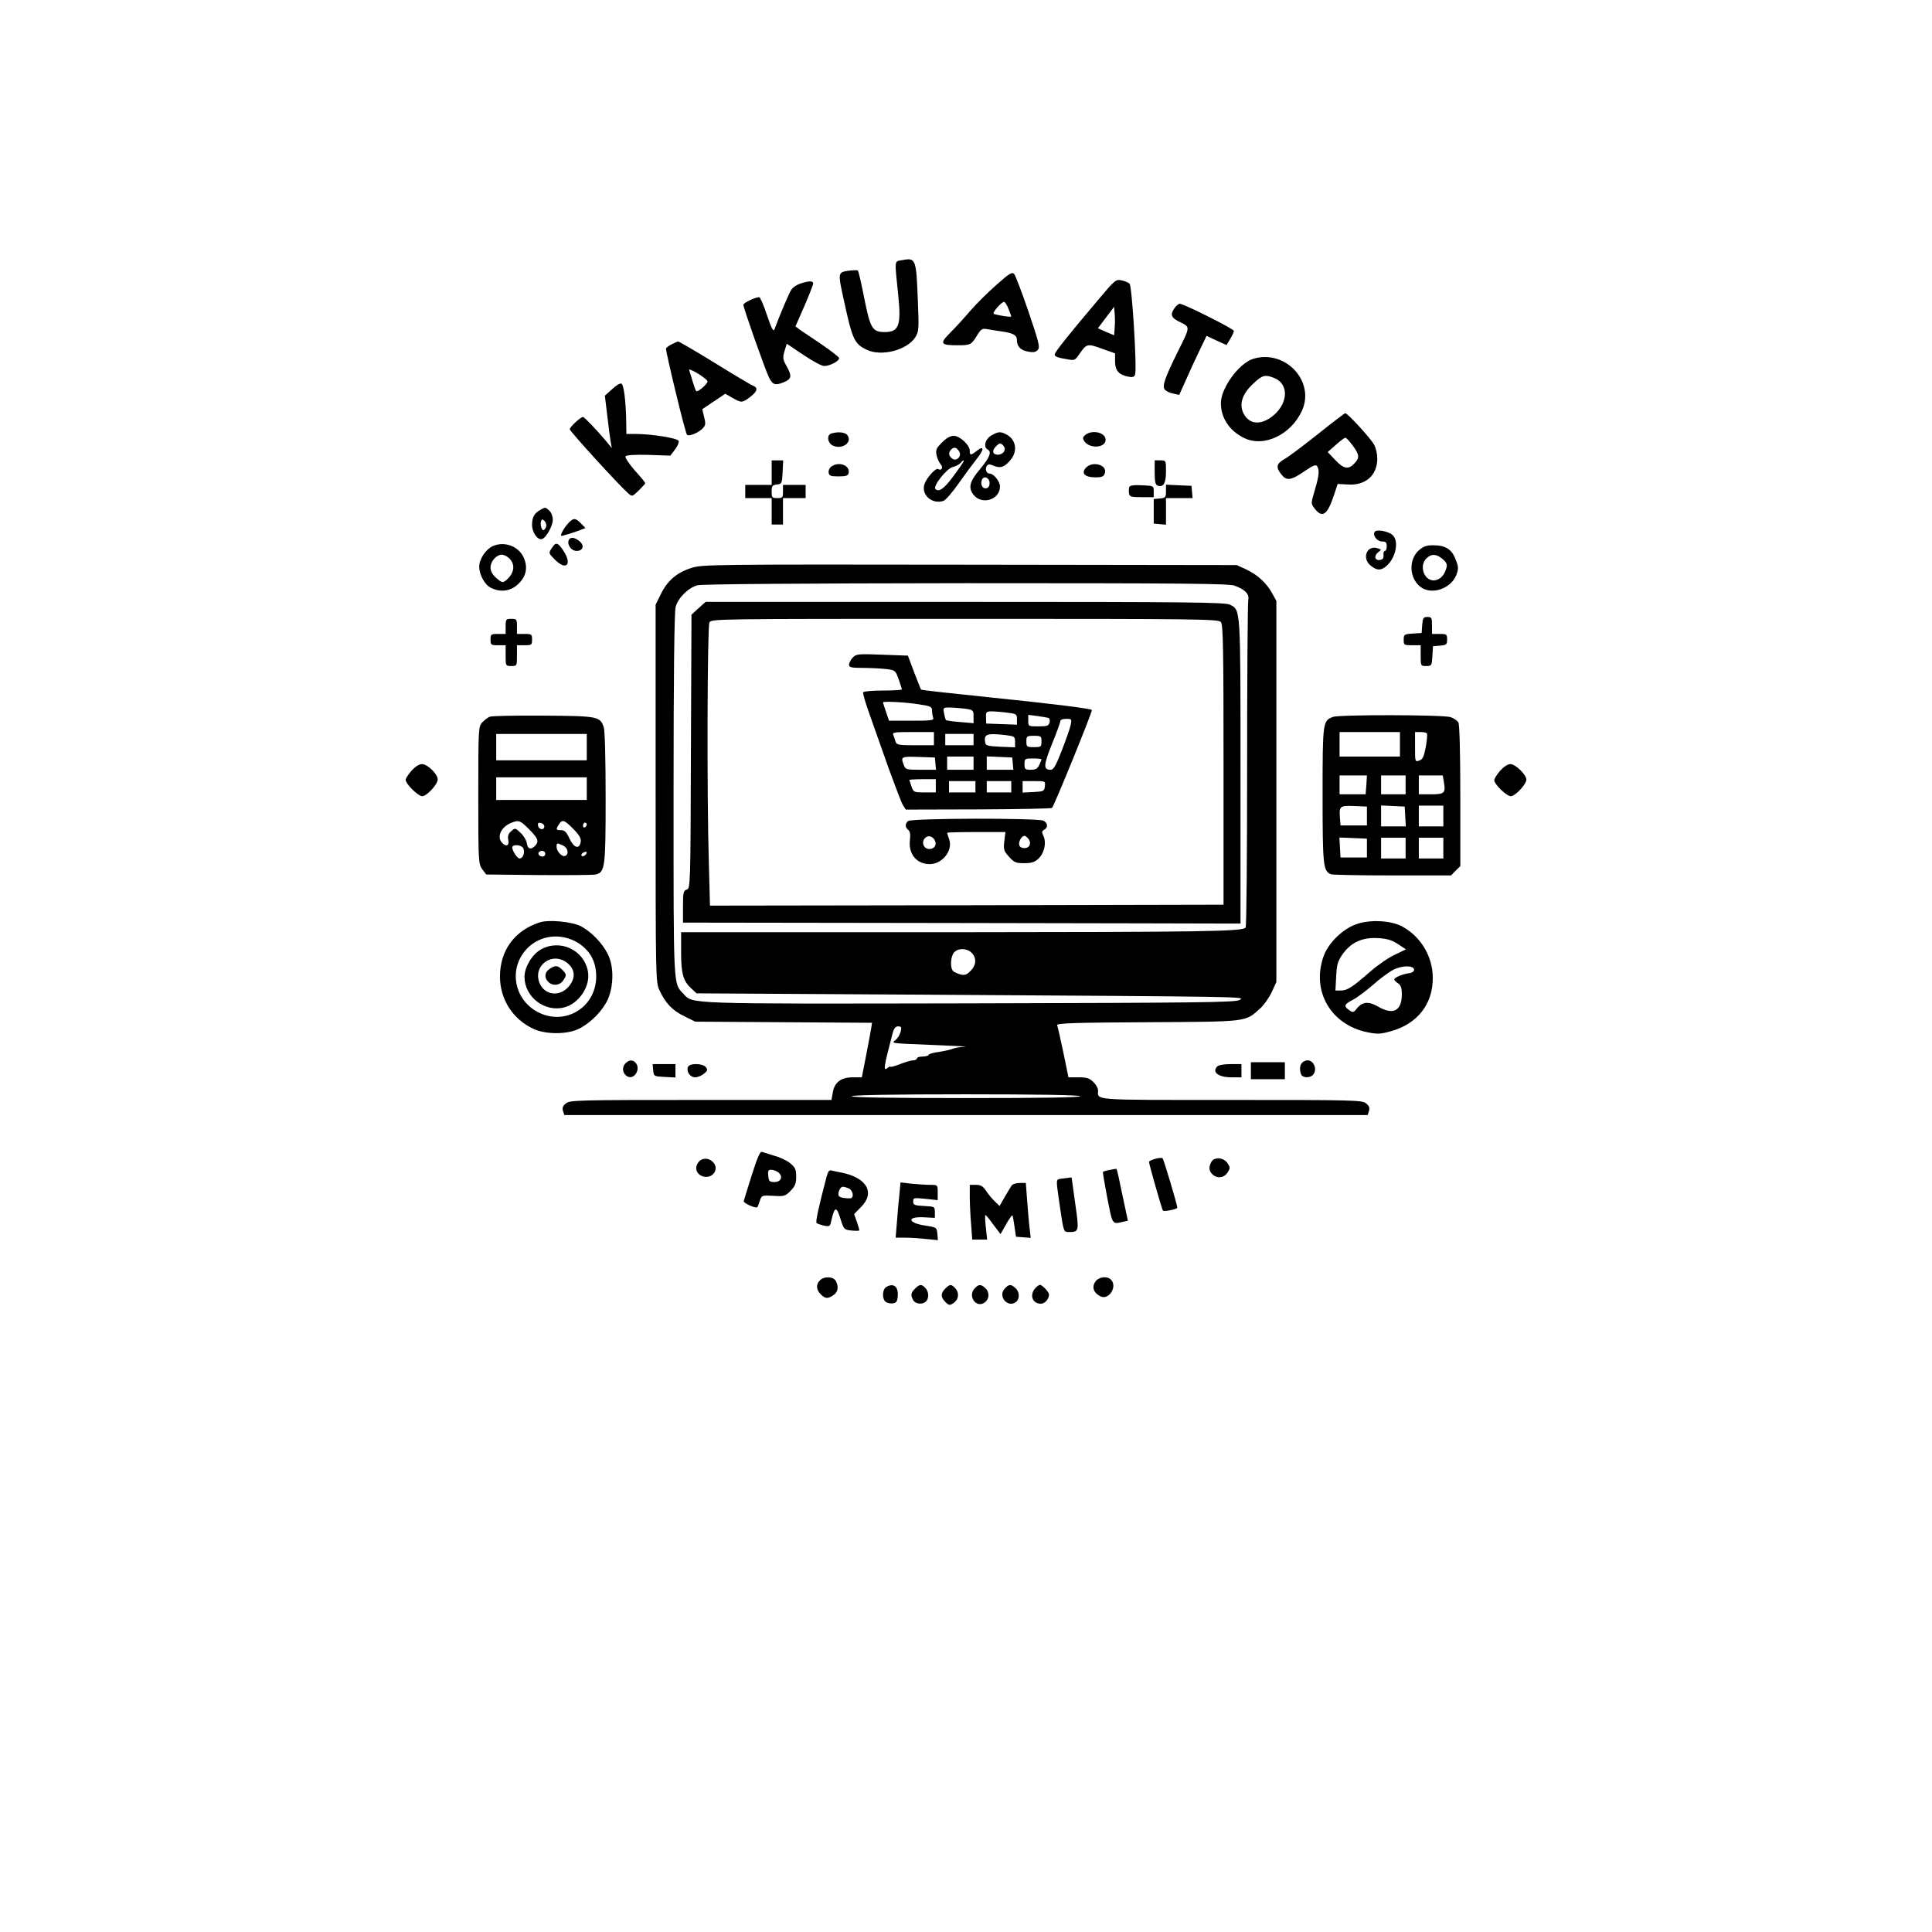 <svg version="1.0" xmlns="http://www.w3.org/2000/svg" width="1024pt" height="1024pt" viewBox="0 0 1024 1024" preserveAspectRatio="xMidYMid meet">
	<g transform="translate(0,1024) scale(0.1,-0.1)" fill="#000000" stroke="none" class="logo-svg">
<path d="M4780 8861 c-40 -7 -39 5 -20 -177 18 -168 5 -204 -70 -204 -66 0
-77 18 -109 178 -15 78 -31 145 -34 148 -3 3 -26 2 -51 -1 -56 -9 -56 -9 -21
-167 43 -198 54 -221 119 -252 78 -37 213 -2 257 66 19 31 20 42 14 188 -9
231 -10 235 -85 221z"/>
<path d="M5282 8731 c-44 -39 -107 -101 -139 -138 -32 -38 -80 -90 -107 -117
-57 -57 -52 -66 39 -66 69 0 73 2 104 53 20 32 27 37 50 33 14 -3 49 -8 76
-12 65 -9 85 -20 85 -47 0 -34 20 -54 61 -61 27 -5 40 -2 50 10 12 15 5 41
-50 203 -35 102 -69 192 -76 199 -10 12 -27 2 -93 -57z m63 -127 c8 -20 15
-39 15 -41 0 -6 -81 7 -93 14 -9 6 41 63 55 63 4 0 15 -16 23 -36z"/>
<path d="M5814 8643 c-154 -182 -224 -270 -224 -282 0 -11 16 -17 71 -26 33
-6 38 -4 59 27 39 57 43 58 120 30 l70 -25 0 -42 c0 -48 19 -71 68 -81 24 -5
33 -3 38 10 11 28 -16 470 -29 482 -7 7 -26 15 -43 18 -30 7 -35 2 -130 -111z
m94 -141 l-3 -39 -43 18 -43 19 43 57 43 57 3 -37 c2 -20 2 -54 0 -75z"/>
<path d="M4242 8737 c-19 -6 -40 -20 -48 -33 -12 -18 -58 -126 -89 -209 -6
-15 -15 2 -40 75 -17 52 -36 95 -41 95 -23 -1 -84 -30 -84 -41 0 -16 118 -351
137 -387 19 -37 33 -41 77 -23 42 17 45 33 14 87 -19 34 -20 43 -10 78 l12 39
88 -59 c48 -32 97 -59 110 -59 31 0 84 28 79 43 -2 6 -44 39 -93 72 -49 33
-100 68 -114 77 l-24 18 47 107 c26 60 47 114 47 121 0 14 -22 14 -68 -1z"/>
<path d="M6226 8608 c-26 -36 -19 -53 30 -76 53 -26 53 -23 -13 -155 -68 -138
-84 -182 -70 -201 7 -9 27 -19 45 -22 l32 -7 38 84 c20 46 53 117 72 156 l35
73 53 -25 53 -24 19 32 c11 18 20 37 20 43 0 11 -266 144 -287 144 -6 0 -19
-10 -27 -22z"/>
<path d="M3558 8414 c-16 -8 -28 -18 -28 -22 0 -25 102 -447 111 -456 10 -11
62 10 85 35 14 15 15 25 6 59 l-10 41 61 41 61 41 37 -21 c48 -28 53 -28 95 4
38 29 43 48 17 59 -10 3 -102 58 -204 121 -102 63 -190 114 -195 114 -5 -1
-21 -8 -36 -16z m192 -195 c0 -15 -53 -60 -60 -52 -4 5 -12 28 -19 52 -7 23
-15 50 -18 58 -4 9 14 2 46 -17 28 -17 51 -36 51 -41z"/>
<path d="M6645 8339 c-77 -22 -176 -157 -174 -238 1 -77 45 -143 120 -181 105
-54 251 14 310 144 70 155 -88 324 -256 275z m110 -103 c83 -35 71 -147 -23
-211 -58 -39 -112 -31 -140 22 -26 48 -9 105 50 159 49 47 63 50 113 30z"/>
<path d="M3244 8177 l-38 -34 13 -109 c7 -59 15 -121 18 -138 l6 -31 -33 40
c-50 59 -113 125 -120 125 -13 0 -70 -53 -70 -65 0 -11 257 -293 309 -339 21
-19 22 -19 56 14 19 19 35 36 35 39 0 4 -25 34 -56 68 -30 35 -52 68 -49 74 5
7 46 10 123 8 l115 -4 25 33 c13 17 22 38 19 45 -6 15 -144 37 -230 37 l-47 0
-1 68 c-2 109 -13 195 -26 199 -7 3 -29 -11 -49 -30z"/>
<path d="M6985 7939 c-77 -61 -156 -121 -177 -132 -43 -25 -47 -43 -17 -81 28
-36 50 -33 121 15 48 33 62 38 69 28 13 -21 11 -48 -12 -126 -21 -70 -21 -72
-3 -96 42 -56 69 -38 104 68 l20 60 55 -3 c93 -6 155 49 155 138 0 23 -7 55
-17 73 -16 31 -140 167 -153 167 -3 0 -69 -50 -145 -111z m185 -61 c36 -49 37
-64 8 -95 -31 -33 -56 -29 -101 19 l-40 42 43 38 c23 21 46 38 51 38 5 0 22
-19 39 -42z"/>
<path d="M4408 7943 c-28 -7 -23 -51 7 -65 51 -23 106 20 75 57 -12 14 -46 18
-82 8z"/>
<path d="M5258 7934 c-35 -18 -48 -62 -24 -76 24 -13 12 -42 -40 -105 -56 -66
-64 -100 -32 -138 46 -53 138 -22 138 46 0 28 -33 69 -56 69 -16 0 -24 24 -14
40 7 11 14 11 38 1 35 -15 59 -6 91 35 36 46 25 106 -26 132 -28 15 -42 15
-75 -4z m62 -59 c15 -19 -3 -45 -31 -45 -27 0 -33 19 -13 41 21 23 28 24 44 4z
m-75 -195 c0 -16 -6 -26 -18 -28 -19 -4 -32 20 -23 44 9 25 41 13 41 -16z"/>
<path d="M5754 7936 c-15 -12 -17 -18 -8 -33 27 -43 114 -38 114 6 0 38 -68
55 -106 27z"/>
<path d="M4993 7895 c-30 -30 -35 -40 -29 -67 3 -17 13 -39 22 -49 15 -17 4
-36 -14 -25 -12 7 -58 -43 -71 -77 -22 -57 37 -112 99 -92 11 3 48 45 81 93
34 48 77 106 96 130 40 49 40 74 1 43 -33 -26 -38 -26 -38 0 0 30 -53 79 -85
79 -18 0 -39 -12 -62 -35z m91 -48 c16 -25 -16 -56 -38 -37 -19 15 -20 32 -4
48 15 15 28 11 42 -11z m19 -60 c-4 -8 -28 -41 -53 -75 -46 -62 -74 -82 -92
-64 -15 15 60 110 93 117 15 4 33 13 40 21 15 18 23 18 12 1z"/>
<path d="M4090 7735 l0 -65 -70 0 -70 0 0 -35 0 -35 70 0 70 0 0 -70 0 -70 30
0 30 0 0 70 0 70 60 0 60 0 0 35 0 35 -60 0 -60 0 0 -35 c0 -32 -2 -35 -30
-35 -28 0 -30 3 -30 34 0 30 3 35 28 38 26 3 27 6 30 66 l3 62 -31 0 -30 0 0
-65z"/>
<path d="M6120 7736 c0 -50 4 -65 16 -70 30 -11 44 13 44 75 0 59 0 59 -30 59
l-30 0 0 -64z"/>
<path d="M4406 7767 c-10 -7 -16 -22 -14 -33 3 -16 12 -19 53 -19 40 0 50 4
53 18 8 41 -52 63 -92 34z"/>
<path d="M5755 7760 c-26 -29 -5 -50 51 -50 35 0 44 4 50 22 14 44 -66 67
-101 28z"/>
<path d="M5985 7658 c-2 -7 -3 -22 -1 -33 3 -18 11 -20 67 -20 l64 0 0 30 c0
30 0 30 -63 33 -44 2 -64 -1 -67 -10z"/>
<path d="M6180 7636 c0 -32 -3 -35 -32 -38 l-33 -3 0 -65 0 -65 33 -3 32 -3 0
70 0 71 71 0 70 0 -3 33 -3 32 -67 3 -68 3 0 -35z"/>
<path d="M2865 7538 c-33 -17 -45 -40 -45 -80 0 -40 30 -83 53 -75 22 7 57 70
57 102 0 18 -8 39 -18 48 -22 20 -21 20 -47 5z m29 -91 c-3 -9 -10 -17 -14
-17 -10 0 -18 31 -12 48 4 12 7 11 19 0 7 -8 11 -22 7 -31z"/>
<path d="M3013 7468 c-25 -27 -47 -68 -37 -68 9 0 68 18 103 32 l24 9 -23 24
c-29 31 -41 31 -67 3z"/>
<path d="M7286 7421 c-12 -19 13 -51 39 -51 20 0 25 -5 25 -25 0 -14 -4 -25
-10 -25 -5 0 -9 -10 -7 -22 1 -17 -4 -24 -20 -26 -28 -4 -32 24 -6 43 15 11
15 13 -5 19 -58 19 -86 -54 -36 -93 32 -25 52 -26 80 -3 51 41 71 134 35 166
-23 21 -86 32 -95 17z"/>
<path d="M3014 7376 c-9 -24 15 -56 42 -56 35 0 43 29 15 52 -28 22 -50 23
-57 4z"/>
<path d="M2613 7346 c-38 -17 -73 -69 -73 -109 0 -43 29 -96 61 -112 50 -26
105 -19 144 18 43 39 54 87 32 139 -26 62 -102 91 -164 64z m87 -66 c34 -34
25 -83 -22 -119 -14 -10 -21 -8 -47 15 -21 18 -31 37 -31 56 0 33 31 68 60 68
11 0 29 -9 40 -20z"/>
<path d="M2924 7334 c-17 -25 -17 -26 18 -61 61 -61 92 -23 43 50 -30 44 -39
45 -61 11z"/>
<path d="M7520 7323 c-55 -49 -51 -147 8 -193 58 -46 162 -11 191 63 12 33 12
42 -4 82 -20 54 -54 75 -119 75 -36 0 -52 -6 -76 -27z m126 -46 c21 -18 26
-29 20 -48 -10 -38 -33 -61 -62 -65 -54 -6 -85 75 -44 116 26 26 53 25 86 -3z"/>
<path d="M3665 7230 c-78 -25 -127 -67 -162 -138 l-28 -57 0 -1000 c0 -994 0
-1000 21 -1045 31 -67 68 -106 132 -137 l57 -28 469 -3 468 -3 -5 -32 c-3 -18
-15 -83 -27 -144 l-22 -113 -48 0 c-62 0 -98 -27 -106 -81 l-7 -39 -692 0
c-654 0 -694 -1 -715 -18 -17 -13 -21 -24 -16 -40 l7 -22 2129 0 2129 0 7 22
c5 16 1 27 -16 40 -21 17 -61 18 -715 18 -751 0 -705 -3 -705 51 0 11 -11 31
-25 44 -20 20 -34 25 -78 25 l-54 0 -27 132 c-15 72 -30 137 -33 144 -4 11 90
14 479 16 536 3 517 1 596 72 22 20 50 60 63 89 l24 52 0 1010 0 1010 -22 40
c-29 54 -78 99 -138 127 l-50 23 -1415 2 c-1371 2 -1417 1 -1475 -17z m2878
-94 c56 -20 80 -45 73 -76 -3 -14 -6 -407 -6 -875 0 -467 -3 -855 -8 -861 -14
-21 -198 -24 -1589 -25 l-1403 0 0 -105 c0 -115 11 -154 55 -194 l27 -25 1206
-7 c1745 -11 1702 -10 1672 -28 -22 -13 -202 -15 -1430 -18 -1525 -3 -1466 -4
-1518 51 -54 57 -52 19 -52 1054 0 636 4 971 11 996 13 48 67 102 116 115 25
6 518 10 1423 11 1144 0 1392 -2 1423 -13z m-1393 -1946 c27 -27 25 -66 -6
-96 -19 -20 -31 -24 -52 -19 -15 4 -33 11 -39 17 -18 15 -16 78 4 100 21 24
68 23 93 -2z m-376 -417 c-4 -16 -15 -35 -26 -44 -25 -20 -36 -18 207 -28 110
-4 181 -8 158 -9 -23 -1 -53 -6 -67 -12 -14 -5 -47 -12 -73 -16 -27 -3 -49
-10 -51 -15 -2 -5 -17 -9 -33 -9 -16 0 -29 -4 -29 -10 0 -5 -9 -10 -20 -10
-10 0 -42 -9 -70 -20 -27 -11 -50 -17 -50 -14 0 4 -7 1 -15 -6 -25 -20 -22 0
26 183 7 27 15 37 30 37 16 0 18 -5 13 -27z m951 -343 c4 -7 -200 -10 -605
-10 -405 0 -609 3 -605 10 4 6 217 10 605 10 388 0 601 -4 605 -10z"/>
<path d="M3702 7016 l-37 -34 -3 -726 c-2 -712 -3 -725 -22 -731 -18 -6 -20
-15 -20 -91 l0 -84 1410 -2 c776 -1 1440 -3 1478 -3 l67 0 0 805 c0 876 1 856
-56 885 -24 13 -222 15 -1404 15 l-1375 0 -38 -34z m2769 -73 c12 -13 14 -144
14 -757 l0 -741 -1361 -3 -1361 -2 -6 227 c-11 366 -8 1252 3 1274 11 19 36
19 1354 19 1237 0 1345 -1 1357 -17z"/>
<path d="M4519 6754 c-10 -11 -19 -28 -19 -37 0 -14 11 -17 73 -17 39 0 95 -3
123 -6 49 -6 50 -7 67 -54 9 -26 17 -50 17 -54 0 -3 -45 -6 -99 -6 -55 0 -102
-4 -106 -9 -3 -5 13 -60 36 -123 22 -62 67 -189 100 -283 34 -93 67 -180 75
-193 l15 -23 382 1 c211 1 387 4 393 8 10 8 216 513 211 519 -8 8 -227 35
-552 68 -192 20 -351 37 -353 40 -2 2 -18 43 -37 92 l-33 88 -137 5 c-128 5
-137 4 -156 -16z m344 -246 c70 -10 77 -14 77 -34 0 -12 3 -29 6 -38 5 -14 -9
-16 -114 -16 l-120 0 -16 47 c-9 26 -16 48 -16 50 0 7 111 2 183 -9z m251 -24
c45 -7 46 -8 46 -42 l0 -35 -71 6 c-39 3 -73 8 -75 10 -2 2 -7 18 -10 35 -6
31 -5 32 28 32 20 0 56 -3 82 -6z m215 -20 c59 -7 61 -8 61 -36 l0 -29 -82 3
-81 3 -1 33 c-1 36 -1 36 103 26z m228 -29 c6 -2 9 -13 6 -24 -5 -18 -13 -21
-59 -21 -54 0 -54 0 -54 31 l0 30 48 -6 c26 -4 52 -8 59 -10z m118 -37 c-4
-18 -25 -79 -47 -135 -30 -78 -44 -103 -58 -103 -41 0 -40 22 5 135 25 61 45
116 45 123 0 7 13 12 31 12 29 0 30 -1 24 -32z m-725 -73 l0 -35 -99 0 c-85 0
-99 2 -104 18 -2 9 -8 25 -12 35 -7 16 2 17 104 17 l111 0 0 -35z m210 -5 l0
-30 -75 0 -75 0 0 30 0 30 75 0 75 0 0 -30z m168 24 c49 -6 52 -8 52 -36 l0
-29 -77 3 c-66 3 -78 6 -81 21 -9 46 7 52 106 41z m192 -34 c0 -28 -2 -30 -40
-30 -38 0 -40 2 -40 30 0 28 2 30 40 30 38 0 40 -2 40 -30z m-562 -117 l3 -33
-81 0 c-77 0 -81 1 -90 26 -17 43 -14 45 78 42 l87 -3 3 -32z m202 2 l0 -35
-70 0 -70 0 0 35 0 35 70 0 70 0 0 -35z m208 -2 l3 -33 -70 0 -71 0 0 35 0 36
68 -3 67 -3 3 -32z m152 22 c0 -2 -5 -16 -12 -30 -9 -19 -19 -25 -45 -25 -30
0 -33 3 -33 30 0 29 2 30 45 30 25 0 45 -2 45 -5z m-560 -140 l0 -35 -59 0
c-57 0 -59 1 -70 31 -6 18 -11 34 -11 35 0 2 32 4 70 4 l70 0 0 -35z m210 -5
l0 -30 -70 0 -70 0 0 30 0 30 70 0 70 0 0 -30z m190 0 l0 -30 -65 0 -65 0 0
30 0 30 65 0 65 0 0 -30z m178 3 c-3 -27 -6 -28 -60 -31 l-58 -3 0 31 0 30 61
0 c60 0 60 0 57 -27z"/>
<path d="M4812 5888 c-16 -16 -15 -33 2 -47 10 -8 12 -24 9 -51 -10 -74 34
-130 104 -130 69 0 126 74 103 134 -5 15 -10 29 -10 32 0 2 70 4 155 4 l154 0
-6 -48 c-5 -44 -3 -52 25 -83 27 -30 36 -34 80 -34 39 0 56 5 76 24 31 29 43
83 27 119 -10 21 -10 27 3 34 22 12 20 35 -3 48 -29 15 -703 14 -719 -2z m141
-99 c15 -24 1 -49 -27 -49 -29 0 -44 33 -25 56 15 18 38 15 52 -7z m497 6 c19
-23 8 -50 -20 -50 -16 0 -26 6 -28 18 -4 18 14 47 28 47 4 0 13 -7 20 -15z"/>
<path d="M7538 6928 l-3 -43 -47 -3 c-46 -3 -48 -5 -48 -33 0 -28 2 -29 45
-29 l45 0 0 -55 c0 -54 0 -55 29 -55 29 0 30 2 33 53 l3 52 38 3 c34 3 37 6
37 33 0 27 -2 29 -40 29 l-40 0 0 45 c0 41 -2 45 -24 45 -22 0 -25 -5 -28 -42z"/>
<path d="M2680 6920 l0 -40 -40 0 c-38 0 -40 -2 -40 -30 0 -28 2 -30 40 -30
l40 0 0 -55 c0 -54 0 -55 30 -55 30 0 30 1 30 55 l0 55 40 0 c38 0 40 2 40 30
0 28 -2 30 -40 30 l-40 0 0 40 c0 38 -2 40 -30 40 -28 0 -30 -2 -30 -40z"/>
<path d="M2595 6441 c-11 -5 -29 -19 -40 -31 -19 -21 -20 -36 -20 -385 0 -354
1 -364 21 -392 l21 -28 279 -3 c153 -1 289 0 301 3 50 12 53 37 53 408 0 208
-4 356 -10 373 -20 57 -30 59 -320 61 -146 1 -274 -1 -285 -6z m515 -161 l0
-70 -240 0 -240 0 0 70 0 70 240 0 240 0 0 -70z m0 -220 l0 -60 -240 0 -240 0
0 60 0 60 240 0 240 0 0 -60z m-305 -216 c49 -50 53 -64 29 -89 -22 -21 -38
-14 -42 17 -2 14 -16 38 -32 53 -29 28 -30 28 -51 9 -15 -13 -19 -26 -15 -46
6 -30 -10 -38 -32 -16 -31 31 -7 85 48 107 40 16 47 13 95 -35z m234 2 c31
-31 42 -50 39 -67 -6 -42 -35 -35 -59 15 -16 36 -27 46 -45 46 -28 0 -29 3
-12 30 18 29 29 25 77 -24z m-154 14 c0 -22 -29 -18 -33 3 -3 14 1 18 15 15
10 -2 18 -10 18 -18z m225 11 c0 -6 -4 -13 -10 -16 -5 -3 -10 1 -10 9 0 9 5
16 10 16 6 0 10 -4 10 -9z m-125 -113 c26 -12 32 -47 9 -55 -16 -5 -44 25 -44
48 0 22 1 23 35 7z m-210 -17 c7 -24 -4 -51 -21 -51 -15 0 -47 54 -37 64 14
13 52 5 58 -13z m115 -26 c0 -8 -6 -15 -14 -15 -17 0 -28 14 -19 24 12 12 33
6 33 -9z m212 -7 c-6 -6 -15 -8 -19 -4 -4 4 -1 11 7 16 19 12 27 3 12 -12z"/>
<path d="M7064 6440 c-53 -21 -54 -26 -54 -413 0 -376 3 -405 45 -421 9 -3
156 -6 326 -6 l310 0 24 25 25 24 0 371 c0 223 -4 379 -10 390 -5 10 -24 23
-41 29 -38 13 -593 14 -625 1z m356 -145 l0 -65 -160 0 -160 0 0 65 0 65 160
0 160 0 0 -65z m143 57 c3 -4 0 -36 -6 -71 -10 -51 -16 -65 -34 -72 -23 -8
-23 -7 -23 71 l0 80 29 0 c17 0 32 -3 34 -8z m-321 -272 l-4 -50 -69 0 -69 0
0 50 0 50 73 0 72 0 -3 -50z m208 0 l0 -50 -65 0 -65 0 0 50 0 50 65 0 65 0 0
-50z m203 14 c10 -58 3 -64 -69 -64 l-64 0 0 50 0 50 64 0 63 0 6 -36z m-408
-179 l0 -50 -70 0 -70 0 -3 39 c-5 63 -1 67 75 64 l68 -3 0 -50z m203 -2 l3
-53 -65 0 -66 0 0 55 0 56 63 -3 62 -3 3 -52z m202 2 l0 -55 -65 0 -65 0 0 55
0 55 65 0 65 0 0 -55z m-405 -170 l0 -50 -70 0 -70 0 -3 53 -3 53 73 -3 73 -3
0 -50z m205 0 l0 -55 -65 0 -65 0 0 55 0 55 65 0 65 0 0 -55z m200 0 l0 -55
-65 0 -65 0 0 55 0 55 65 0 65 0 0 -55z"/>
<path d="M2181 6155 c-17 -20 -31 -41 -31 -48 0 -22 66 -87 88 -87 24 0 82 63
82 89 0 28 -54 81 -83 81 -16 0 -36 -13 -56 -35z"/>
<path d="M7951 6155 c-17 -20 -31 -42 -31 -50 0 -22 65 -85 88 -85 23 0 82 63
82 88 0 26 -58 82 -84 82 -15 0 -36 -14 -55 -35z"/>
<path d="M2860 5351 c-133 -43 -210 -149 -210 -287 0 -121 68 -227 179 -278
67 -30 180 -29 241 2 64 33 125 96 152 156 31 72 32 174 0 238 -29 59 -89 121
-144 149 -46 24 -171 36 -218 20z m187 -99 c74 -39 113 -102 113 -187 0 -168
-172 -268 -317 -185 -115 66 -145 214 -63 317 63 80 174 102 267 55z"/>
<path d="M2866 5207 c-46 -26 -86 -93 -86 -144 0 -108 108 -190 212 -162 78
21 139 114 124 191 -21 114 -149 173 -250 115z m143 -73 c40 -33 42 -80 6
-122 -47 -57 -128 -48 -155 17 -39 94 70 172 149 105z"/>
<path d="M2912 5104 c-26 -18 -28 -46 -6 -68 22 -23 60 -20 78 6 20 29 20 34
-4 58 -24 24 -38 25 -68 4z"/>
<path d="M7182 5339 c-72 -28 -145 -102 -168 -171 -63 -183 41 -360 233 -399
53 -11 70 -10 124 5 142 39 225 145 223 286 -1 113 -66 220 -167 272 -62 31
-175 35 -245 7z m228 -103 l42 -28 -59 -28 c-33 -15 -92 -56 -132 -91 -94 -82
-120 -99 -155 -99 l-28 0 4 74 c3 63 8 81 33 117 45 64 104 91 186 87 52 -3
75 -10 109 -32z m85 -136 c0 -9 -11 -16 -25 -18 -35 -4 -80 -23 -80 -33 0 -5
9 -14 20 -21 15 -10 20 -24 20 -58 0 -88 -46 -112 -126 -65 -50 29 -84 26
-113 -11 -17 -21 -20 -22 -40 -8 -30 21 -27 31 18 54 22 11 70 47 108 80 37
33 86 69 108 80 46 24 110 24 110 0z"/>
<path d="M3315 4604 c-20 -20 -16 -53 8 -68 36 -23 75 35 47 70 -16 18 -35 18
-55 -2z"/>
<path d="M6902 4608 c-13 -13 -15 -37 -6 -62 7 -19 45 -21 62 -4 26 26 7 78
-28 78 -9 0 -21 -5 -28 -12z"/>
<path d="M6630 4565 l0 -45 90 0 90 0 0 45 0 45 -90 0 -90 0 0 -45z"/>
<path d="M3462 4568 c3 -33 4 -33 61 -36 l57 -3 0 36 0 35 -61 0 -60 0 3 -32z"/>
<path d="M3646 4584 c-9 -24 12 -54 38 -54 13 0 34 8 47 19 20 16 21 21 10 35
-18 21 -87 22 -95 0z"/>
<path d="M6452 4588 c-30 -30 5 -58 74 -58 l54 0 0 35 0 35 -58 0 c-32 0 -63
-5 -70 -12z"/>
<path d="M3985 4013 c-22 -69 -41 -132 -43 -139 -3 -11 65 -41 72 -32 2 1 8
17 13 33 10 30 11 30 71 27 57 -4 64 -2 92 26 24 25 30 39 30 75 0 38 -5 49
-30 70 -16 14 -54 33 -85 41 -30 9 -60 19 -67 21 -9 4 -25 -33 -53 -122z m139
14 c28 -21 17 -52 -19 -52 -27 0 -30 4 -33 33 -3 26 0 32 15 32 11 0 27 -6 37
-13z"/>
<path d="M6123 4098 c-18 -5 -33 -12 -33 -16 0 -12 69 -255 74 -259 6 -6 76 8
76 16 0 15 -72 256 -78 262 -4 3 -22 2 -39 -3z"/>
<path d="M3706 4085 c-9 -9 -16 -25 -16 -35 0 -48 69 -66 96 -25 30 46 -40 99
-80 60z"/>
<path d="M6420 4081 c-14 -27 -13 -47 6 -65 24 -24 61 -20 80 9 15 23 15 27 0
50 -21 31 -70 35 -86 6z"/>
<path d="M5882 4039 c-18 -3 -34 -8 -36 -10 -2 -2 9 -65 23 -139 29 -146 24
-139 87 -125 l22 5 -29 136 c-15 75 -29 137 -31 138 -2 2 -18 -1 -36 -5z"/>
<path d="M4381 4003 c-43 -164 -59 -239 -53 -245 4 -4 22 -10 39 -14 29 -6 33
-4 38 22 19 82 28 84 51 10 16 -52 19 -54 56 -58 21 -2 40 -2 42 0 2 1 -4 22
-12 45 l-15 42 36 37 c77 76 32 156 -103 183 -19 3 -43 9 -52 11 -13 4 -19 -4
-27 -33z m120 -63 c21 -12 26 -49 7 -51 -23 -2 -53 3 -60 10 -12 11 3 51 19
51 8 0 23 -5 34 -10z"/>
<path d="M5628 3993 c-33 -5 -32 5 -13 -130 23 -157 21 -153 53 -153 51 0 52
5 31 150 -10 74 -19 136 -19 138 0 2 -10 1 -52 -5z"/>
<path d="M4767 3909 c-4 -35 -10 -101 -13 -146 l-7 -83 50 0 c28 0 78 -3 112
-7 l62 -6 -3 34 c-3 33 -4 34 -63 43 -95 14 -101 49 -7 44 l57 -3 0 30 c0 30
-1 30 -57 33 -51 3 -58 5 -58 24 0 20 4 20 65 14 l65 -7 0 41 c0 40 0 40 -39
40 -21 0 -65 3 -98 6 l-60 7 -6 -64z"/>
<path d="M5363 3958 c-5 -7 -22 -35 -37 -61 l-28 -49 -24 23 c-13 12 -34 37
-46 55 -18 27 -30 34 -55 34 l-33 0 0 -62 c0 -35 3 -100 7 -145 l6 -83 39 0
40 0 -7 65 c-4 36 -5 65 -2 65 3 0 22 -23 42 -51 l38 -50 29 51 c16 29 31 50
34 48 2 -2 7 -29 11 -59 l8 -54 39 -3 39 -3 -6 53 c-4 29 -9 95 -13 146 l-7
92 -32 0 c-18 0 -37 -6 -42 -12z"/>
<path d="M4346 3454 c-22 -21 -20 -50 4 -74 24 -24 38 -25 68 -4 24 16 28 44
12 75 -13 23 -62 26 -84 3z"/>
<path d="M5805 3446 c-19 -28 -9 -58 26 -76 45 -25 94 51 57 88 -21 21 -66 14
-83 -12z"/>
<path d="M4698 3419 c-22 -12 -24 -62 -4 -79 8 -6 25 -10 38 -8 18 2 24 10 26
36 5 52 -21 74 -60 51z"/>
<path d="M4850 3410 c-23 -23 -24 -33 -10 -61 12 -21 50 -25 68 -7 17 17 15
54 -4 72 -20 21 -30 20 -54 -4z"/>
<path d="M5010 3410 c-25 -25 -25 -45 1 -71 18 -18 23 -19 42 -6 28 18 33 53
11 78 -22 24 -29 24 -54 -1z"/>
<path d="M5165 3410 c-37 -40 9 -105 53 -74 27 19 28 55 4 77 -24 22 -35 21
-57 -3z"/>
<path d="M5325 3410 c-38 -42 18 -105 61 -70 20 17 18 54 -4 73 -24 22 -35 21
-57 -3z"/>
<path d="M5487 3412 c-32 -36 -15 -82 30 -82 21 0 43 25 43 49 0 13 -36 51
-48 51 -5 0 -16 -8 -25 -18z"/>

</g>
</svg>
